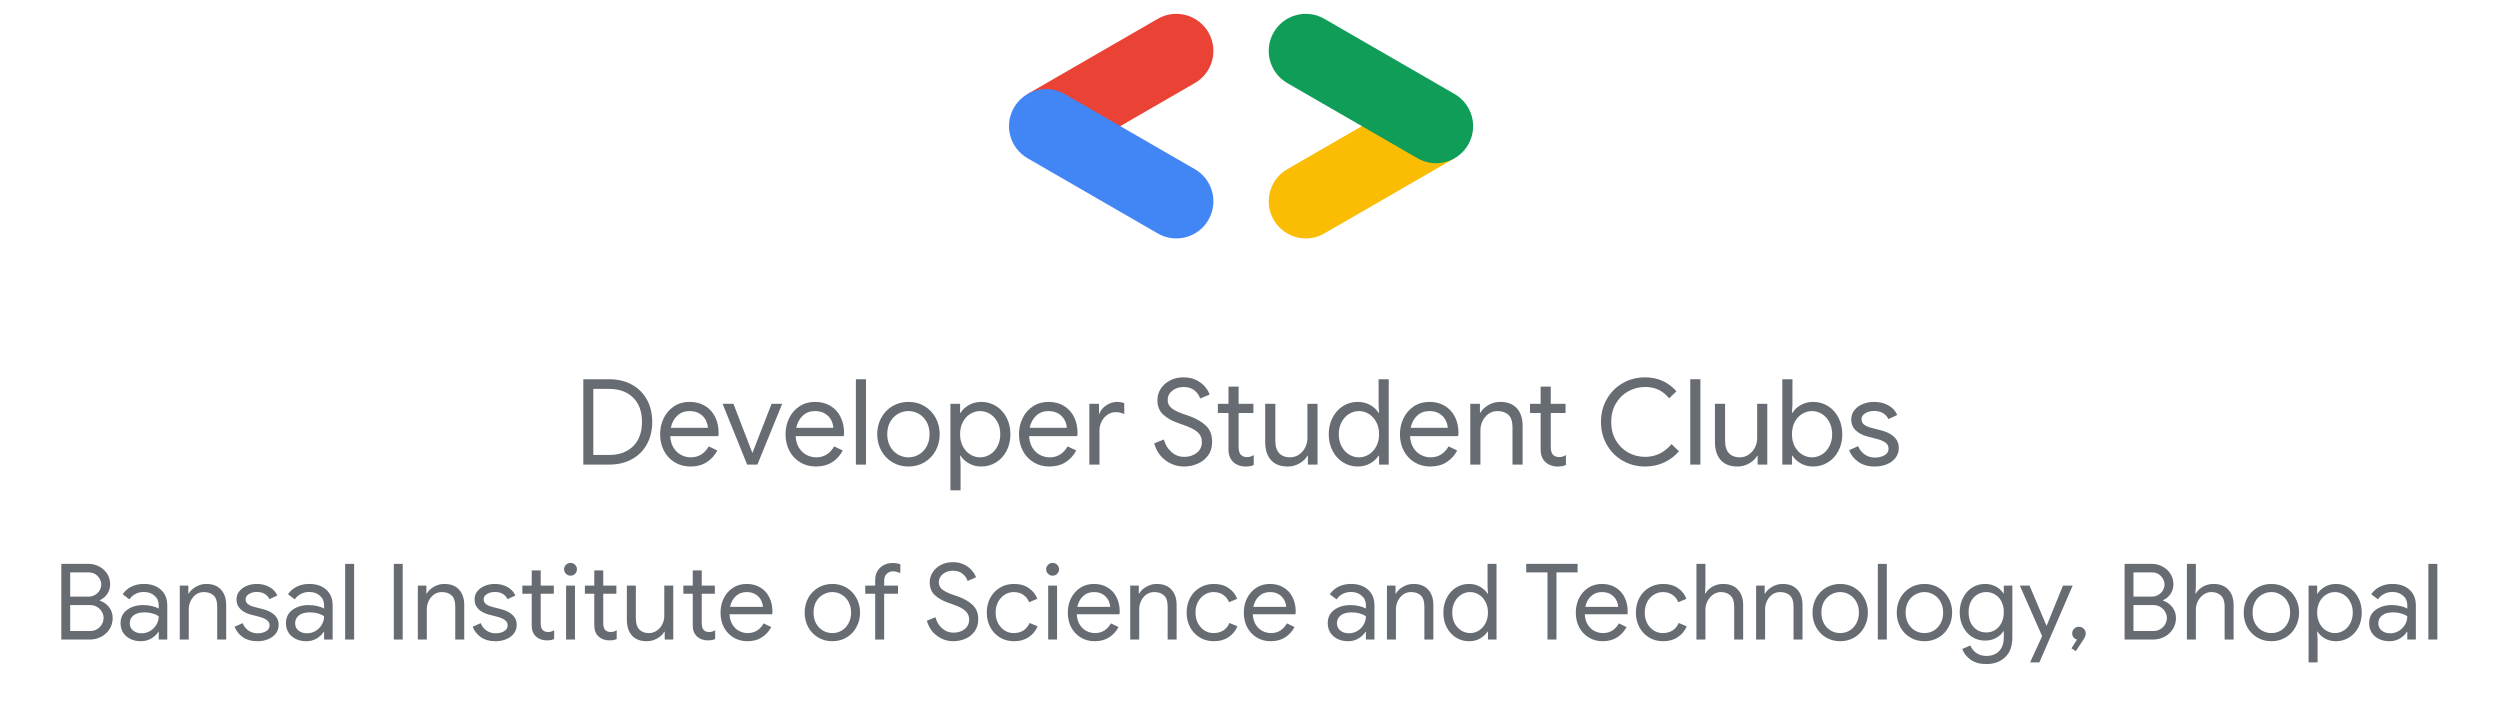 <svg width="473" height="135" viewBox="0 0 473 135" fill="none" xmlns="http://www.w3.org/2000/svg">
<path d="M115.236 86.077C117.146 86.077 118.661 85.528 119.782 84.43C120.902 83.332 121.462 81.799 121.462 79.828C121.462 77.858 120.902 76.324 119.782 75.226C118.661 74.129 117.146 73.579 115.236 73.579H112.258V86.077H115.236ZM110.363 71.752H115.236C116.89 71.752 118.334 72.094 119.568 72.778C120.8 73.463 121.748 74.414 122.41 75.632C123.071 76.85 123.403 78.249 123.403 79.828C123.403 81.407 123.071 82.806 122.41 84.024C121.748 85.242 120.8 86.194 119.568 86.878C118.334 87.562 116.89 87.904 115.236 87.904H110.363V71.752Z" fill="#676C72"/>
<path d="M133.937 80.934C133.907 80.452 133.772 79.971 133.531 79.49C133.29 79.009 132.911 78.603 132.392 78.272C131.873 77.941 131.222 77.775 130.441 77.775C129.538 77.775 128.775 78.065 128.151 78.644C127.527 79.223 127.117 79.986 126.921 80.934H133.937ZM127.666 87.476C126.793 86.949 126.113 86.224 125.624 85.299C125.135 84.374 124.891 83.332 124.891 82.174C124.891 81.061 125.12 80.039 125.579 79.106C126.038 78.174 126.688 77.43 127.53 76.873C128.373 76.317 129.35 76.038 130.463 76.038C131.591 76.038 132.569 76.29 133.396 76.794C134.223 77.298 134.858 77.993 135.302 78.881C135.745 79.768 135.967 80.783 135.967 81.926C135.967 82.152 135.945 82.347 135.9 82.513H126.809C126.854 83.385 127.064 84.122 127.44 84.724C127.816 85.325 128.294 85.776 128.873 86.077C129.452 86.378 130.057 86.528 130.689 86.528C132.162 86.528 133.298 85.837 134.095 84.453L135.719 85.242C135.223 86.175 134.55 86.912 133.7 87.453C132.85 87.995 131.824 88.265 130.621 88.265C129.523 88.265 128.538 88.002 127.666 87.476Z" fill="#676C72"/>
<path d="M136.712 76.399H138.765L142.329 85.648H142.374L145.983 76.399H147.991L143.299 87.904H141.359L136.712 76.399Z" fill="#676C72"/>
<path d="M157.669 80.934C157.638 80.452 157.503 79.971 157.263 79.49C157.022 79.009 156.642 78.603 156.124 78.272C155.605 77.941 154.954 77.775 154.172 77.775C153.27 77.775 152.506 78.065 151.882 78.644C151.258 79.223 150.848 79.986 150.653 80.934H157.669ZM151.397 87.476C150.525 86.949 149.844 86.224 149.356 85.299C148.867 84.374 148.623 83.332 148.623 82.174C148.623 81.061 148.852 80.039 149.311 79.106C149.769 78.174 150.42 77.43 151.262 76.873C152.104 76.317 153.082 76.038 154.195 76.038C155.323 76.038 156.3 76.29 157.127 76.794C157.954 77.298 158.59 77.993 159.034 78.881C159.477 79.768 159.699 80.783 159.699 81.926C159.699 82.152 159.677 82.347 159.631 82.513H150.54C150.585 83.385 150.796 84.122 151.172 84.724C151.548 85.325 152.025 85.776 152.604 86.077C153.183 86.378 153.789 86.528 154.42 86.528C155.894 86.528 157.029 85.837 157.827 84.453L159.451 85.242C158.955 86.175 158.281 86.912 157.432 87.453C156.582 87.995 155.556 88.265 154.353 88.265C153.255 88.265 152.269 88.002 151.397 87.476Z" fill="#676C72"/>
<path d="M161.932 71.752H163.85V87.904H161.932V71.752Z" fill="#676C72"/>
<path d="M173.855 85.998C174.464 85.645 174.952 85.137 175.321 84.475C175.689 83.814 175.874 83.039 175.874 82.152C175.874 81.264 175.689 80.49 175.321 79.828C174.952 79.166 174.464 78.659 173.855 78.305C173.246 77.952 172.587 77.775 171.881 77.775C171.174 77.775 170.512 77.952 169.896 78.305C169.279 78.659 168.786 79.166 168.418 79.828C168.049 80.49 167.865 81.264 167.865 82.152C167.865 83.039 168.049 83.814 168.418 84.475C168.786 85.137 169.279 85.645 169.896 85.998C170.512 86.352 171.174 86.528 171.881 86.528C172.587 86.528 173.246 86.352 173.855 85.998ZM168.835 87.453C167.933 86.912 167.23 86.175 166.726 85.242C166.222 84.31 165.97 83.28 165.97 82.152C165.97 81.024 166.222 79.994 166.726 79.061C167.23 78.129 167.933 77.392 168.835 76.85C169.738 76.309 170.753 76.038 171.881 76.038C173.009 76.038 174.024 76.309 174.926 76.85C175.829 77.392 176.531 78.129 177.036 79.061C177.539 79.994 177.791 81.024 177.791 82.152C177.791 83.28 177.539 84.31 177.036 85.242C176.531 86.175 175.829 86.912 174.926 87.453C174.024 87.994 173.009 88.265 171.881 88.265C170.753 88.265 169.738 87.994 168.835 87.453Z" fill="#676C72"/>
<path d="M187.311 85.987C187.898 85.626 188.368 85.111 188.721 84.441C189.074 83.772 189.251 83.009 189.251 82.152C189.251 81.294 189.074 80.531 188.721 79.862C188.368 79.193 187.898 78.678 187.311 78.317C186.725 77.956 186.1 77.775 185.439 77.775C184.777 77.775 184.153 77.956 183.566 78.317C182.98 78.678 182.514 79.189 182.168 79.851C181.822 80.513 181.649 81.28 181.649 82.152C181.649 83.024 181.822 83.791 182.168 84.453C182.514 85.115 182.98 85.626 183.566 85.987C184.153 86.348 184.777 86.528 185.439 86.528C186.1 86.528 186.725 86.348 187.311 85.987ZM179.822 76.399H181.649V78.114H181.739C182.085 77.527 182.608 77.035 183.307 76.636C184.006 76.238 184.792 76.038 185.664 76.038C186.687 76.038 187.619 76.302 188.462 76.828C189.304 77.355 189.965 78.084 190.447 79.016C190.928 79.949 191.169 80.994 191.169 82.152C191.169 83.325 190.928 84.374 190.447 85.299C189.965 86.224 189.304 86.949 188.462 87.476C187.619 88.002 186.687 88.265 185.664 88.265C184.792 88.265 184.006 88.066 183.307 87.667C182.608 87.269 182.085 86.784 181.739 86.212H181.649L181.739 87.791V92.777H179.822V76.399Z" fill="#676C72"/>
<path d="M201.839 80.934C201.808 80.452 201.673 79.971 201.433 79.49C201.192 79.009 200.812 78.603 200.294 78.272C199.775 77.941 199.124 77.775 198.342 77.775C197.44 77.775 196.676 78.065 196.053 78.644C195.428 79.223 195.018 79.986 194.823 80.934H201.839ZM195.567 87.476C194.695 86.949 194.014 86.224 193.526 85.299C193.037 84.374 192.793 83.332 192.793 82.174C192.793 81.061 193.022 80.039 193.481 79.106C193.939 78.174 194.59 77.43 195.432 76.873C196.274 76.317 197.252 76.038 198.365 76.038C199.493 76.038 200.47 76.29 201.297 76.794C202.124 77.298 202.76 77.993 203.204 78.881C203.647 79.768 203.869 80.783 203.869 81.926C203.869 82.152 203.847 82.347 203.801 82.513H194.71C194.755 83.385 194.966 84.122 195.342 84.724C195.718 85.325 196.195 85.776 196.774 86.077C197.353 86.378 197.959 86.528 198.59 86.528C200.064 86.528 201.199 85.837 201.997 84.453L203.621 85.242C203.125 86.175 202.451 86.912 201.602 87.453C200.752 87.995 199.726 88.265 198.523 88.265C197.425 88.265 196.439 88.002 195.567 87.476Z" fill="#676C72"/>
<path d="M206.102 76.399H207.929V78.249H208.02C208.245 77.617 208.681 77.091 209.328 76.67C209.975 76.249 210.651 76.038 211.358 76.038C211.885 76.038 212.336 76.121 212.712 76.287V78.339C212.23 78.099 211.689 77.978 211.088 77.978C210.531 77.978 210.02 78.137 209.554 78.453C209.087 78.77 208.715 79.195 208.437 79.731C208.159 80.266 208.02 80.842 208.02 81.46V87.904H206.102V76.399Z" fill="#676C72"/>
<path d="M220.54 87.115C219.487 86.348 218.765 85.273 218.374 83.889L220.201 83.144C220.457 84.107 220.931 84.897 221.623 85.513C222.314 86.13 223.126 86.438 224.059 86.438C224.991 86.438 225.781 86.186 226.428 85.682C227.074 85.178 227.398 84.49 227.398 83.618C227.398 82.866 227.123 82.246 226.574 81.757C226.025 81.268 225.127 80.813 223.878 80.392L222.863 80.031C221.72 79.625 220.788 79.091 220.066 78.43C219.344 77.768 218.983 76.85 218.983 75.677C218.983 74.91 219.194 74.2 219.615 73.546C220.036 72.891 220.622 72.369 221.374 71.978C222.126 71.587 222.968 71.391 223.901 71.391C224.833 71.391 225.645 71.564 226.337 71.91C227.029 72.256 227.582 72.677 227.995 73.173C228.409 73.669 228.698 74.159 228.864 74.64L227.059 75.407C226.909 74.85 226.566 74.346 226.033 73.895C225.499 73.444 224.796 73.218 223.924 73.218C223.096 73.218 222.39 73.452 221.803 73.918C221.216 74.384 220.923 74.971 220.923 75.677C220.923 76.309 221.171 76.824 221.668 77.223C222.164 77.621 222.916 77.993 223.924 78.339L224.984 78.7C226.352 79.197 227.42 79.817 228.187 80.561C228.954 81.306 229.338 82.317 229.338 83.596C229.338 84.633 229.07 85.506 228.537 86.212C228.003 86.919 227.33 87.438 226.518 87.769C225.706 88.1 224.871 88.265 224.014 88.265C222.75 88.265 221.592 87.882 220.54 87.115Z" fill="#676C72"/>
<path d="M234.334 88.036C233.936 87.883 233.601 87.676 233.331 87.415C233.029 87.125 232.804 86.787 232.654 86.405C232.503 86.022 232.428 85.555 232.428 85.004V78.136H230.42V76.399H232.428V73.151H234.346V76.399H237.143V78.136H234.346V84.546C234.346 85.192 234.466 85.668 234.707 85.976C234.992 86.314 235.406 86.483 235.947 86.483C236.383 86.483 236.805 86.356 237.211 86.1V87.972C236.985 88.077 236.755 88.152 236.523 88.198C236.289 88.243 235.992 88.265 235.631 88.265C235.165 88.265 234.733 88.188 234.334 88.036Z" fill="#676C72"/>
<path d="M240.47 87.047C239.741 86.235 239.376 85.1 239.376 83.641V76.399H241.294V83.347C241.294 84.445 241.542 85.25 242.038 85.761C242.534 86.272 243.203 86.528 244.046 86.528C244.692 86.528 245.268 86.355 245.772 86.009C246.275 85.663 246.666 85.212 246.945 84.656C247.223 84.1 247.362 83.513 247.362 82.896V76.399H249.279V87.904H247.452V86.235H247.362C247.046 86.806 246.542 87.288 245.851 87.679C245.159 88.07 244.422 88.265 243.64 88.265C242.256 88.265 241.2 87.859 240.47 87.047Z" fill="#676C72"/>
<path d="M258.991 85.987C259.57 85.626 260.036 85.115 260.39 84.453C260.743 83.791 260.92 83.024 260.92 82.152C260.92 81.28 260.743 80.513 260.39 79.851C260.036 79.189 259.57 78.678 258.991 78.317C258.412 77.956 257.784 77.775 257.107 77.775C256.445 77.775 255.822 77.956 255.235 78.317C254.648 78.678 254.178 79.193 253.825 79.862C253.472 80.531 253.295 81.294 253.295 82.152C253.295 83.009 253.472 83.772 253.825 84.441C254.178 85.111 254.648 85.626 255.235 85.987C255.822 86.348 256.445 86.528 257.107 86.528C257.784 86.528 258.412 86.348 258.991 85.987ZM254.096 87.476C253.261 86.949 252.603 86.224 252.122 85.299C251.64 84.374 251.4 83.325 251.4 82.152C251.4 80.994 251.64 79.949 252.122 79.016C252.603 78.084 253.261 77.355 254.096 76.828C254.93 76.302 255.859 76.038 256.882 76.038C257.769 76.038 258.559 76.238 259.25 76.636C259.942 77.035 260.469 77.527 260.83 78.114H260.92L260.83 76.512V71.752H262.747V87.904H260.92V86.212H260.83C260.469 86.784 259.942 87.269 259.25 87.667C258.559 88.066 257.769 88.265 256.882 88.265C255.859 88.265 254.93 88.002 254.096 87.476Z" fill="#676C72"/>
<path d="M273.914 80.934C273.884 80.452 273.748 79.971 273.508 79.49C273.267 79.009 272.887 78.603 272.369 78.272C271.85 77.941 271.199 77.775 270.417 77.775C269.515 77.775 268.751 78.065 268.127 78.644C267.503 79.223 267.093 79.986 266.898 80.934H273.914ZM267.642 87.476C266.77 86.949 266.089 86.224 265.601 85.299C265.112 84.374 264.868 83.332 264.868 82.174C264.868 81.061 265.097 80.039 265.556 79.106C266.014 78.174 266.665 77.43 267.507 76.873C268.349 76.317 269.327 76.038 270.44 76.038C271.568 76.038 272.545 76.29 273.372 76.794C274.199 77.298 274.835 77.993 275.279 78.881C275.722 79.768 275.944 80.783 275.944 81.926C275.944 82.152 275.922 82.347 275.876 82.513H266.785C266.83 83.385 267.041 84.122 267.417 84.724C267.793 85.325 268.27 85.776 268.849 86.077C269.428 86.378 270.034 86.528 270.665 86.528C272.139 86.528 273.274 85.837 274.072 84.453L275.696 85.242C275.2 86.175 274.526 86.912 273.677 87.453C272.827 87.995 271.801 88.265 270.598 88.265C269.5 88.265 268.514 88.002 267.642 87.476Z" fill="#676C72"/>
<path d="M278.177 76.399H280.004V78.091H280.095C280.411 77.52 280.914 77.035 281.606 76.636C282.298 76.238 283.035 76.038 283.817 76.038C285.2 76.038 286.257 76.441 286.986 77.245C287.716 78.05 288.081 79.144 288.081 80.528V87.904H286.163V80.821C286.163 79.753 285.907 78.979 285.396 78.497C284.885 78.016 284.185 77.775 283.298 77.775C282.681 77.775 282.129 77.948 281.64 78.294C281.151 78.64 280.771 79.095 280.501 79.659C280.23 80.223 280.095 80.813 280.095 81.43V87.904H278.177V76.399Z" fill="#676C72"/>
<path d="M293.393 88.036C292.994 87.883 292.66 87.676 292.389 87.415C292.088 87.125 291.863 86.787 291.712 86.405C291.562 86.022 291.487 85.555 291.487 85.004V78.136H289.479V76.399H291.487V73.151H293.404V76.399H296.202V78.136H293.404V84.546C293.404 85.192 293.525 85.668 293.765 85.976C294.051 86.314 294.465 86.483 295.006 86.483C295.442 86.483 295.863 86.356 296.269 86.1V87.972C296.044 88.077 295.814 88.152 295.581 88.198C295.348 88.243 295.051 88.265 294.69 88.265C294.224 88.265 293.791 88.188 293.393 88.036Z" fill="#676C72"/>
<path d="M307.007 87.16C305.729 86.423 304.725 85.411 303.996 84.126C303.266 82.84 302.902 81.407 302.902 79.828C302.902 78.249 303.266 76.817 303.996 75.531C304.725 74.245 305.729 73.234 307.007 72.496C308.285 71.76 309.707 71.391 311.271 71.391C312.474 71.391 313.575 71.621 314.576 72.079C315.576 72.538 316.444 73.188 317.181 74.031L315.805 75.362C315.188 74.625 314.516 74.083 313.786 73.737C313.057 73.391 312.218 73.218 311.271 73.218C310.098 73.218 309.022 73.493 308.045 74.042C307.067 74.591 306.289 75.365 305.71 76.365C305.131 77.366 304.842 78.52 304.842 79.828C304.842 81.136 305.131 82.291 305.71 83.291C306.289 84.291 307.067 85.066 308.045 85.615C309.022 86.164 310.098 86.438 311.271 86.438C313.226 86.438 314.888 85.633 316.256 84.024L317.655 85.378C316.903 86.265 315.978 86.968 314.88 87.487C313.782 88.006 312.579 88.265 311.271 88.265C309.707 88.265 308.285 87.897 307.007 87.16Z" fill="#676C72"/>
<path d="M319.798 71.752H321.716V87.904H319.798V71.752Z" fill="#676C72"/>
<path d="M325.562 87.047C324.832 86.235 324.468 85.1 324.468 83.641V76.399H326.385V83.347C326.385 84.445 326.634 85.25 327.13 85.761C327.626 86.272 328.295 86.528 329.138 86.528C329.784 86.528 330.359 86.355 330.863 86.009C331.367 85.663 331.758 85.212 332.036 84.656C332.315 84.1 332.454 83.513 332.454 82.896V76.399H334.371V87.904H332.544V86.235H332.454C332.138 86.806 331.634 87.288 330.942 87.679C330.25 88.07 329.513 88.265 328.732 88.265C327.348 88.265 326.291 87.859 325.562 87.047Z" fill="#676C72"/>
<path d="M344.703 85.987C345.289 85.626 345.759 85.111 346.113 84.441C346.466 83.772 346.643 83.009 346.643 82.152C346.643 81.294 346.466 80.531 346.113 79.862C345.759 79.193 345.289 78.678 344.703 78.317C344.116 77.956 343.492 77.775 342.831 77.775C342.169 77.775 341.545 77.956 340.958 78.317C340.372 78.678 339.905 79.189 339.559 79.851C339.213 80.513 339.041 81.28 339.041 82.152C339.041 83.024 339.213 83.791 339.559 84.453C339.905 85.115 340.372 85.626 340.958 85.987C341.545 86.348 342.169 86.528 342.831 86.528C343.492 86.528 344.116 86.348 344.703 85.987ZM340.699 87.667C339.999 87.269 339.477 86.784 339.131 86.212H339.041V87.904H337.213V71.752H339.131V76.512L339.041 78.114H339.131C339.477 77.527 339.999 77.035 340.699 76.636C341.398 76.238 342.184 76.038 343.056 76.038C344.079 76.038 345.011 76.302 345.853 76.828C346.696 77.355 347.357 78.084 347.839 79.016C348.32 79.949 348.561 80.994 348.561 82.152C348.561 83.325 348.32 84.374 347.839 85.299C347.357 86.224 346.696 86.949 345.853 87.476C345.011 88.002 344.079 88.265 343.056 88.265C342.184 88.265 341.398 88.066 340.699 87.667Z" fill="#676C72"/>
<path d="M351.606 87.397C350.779 86.818 350.192 86.077 349.846 85.175L351.561 84.408C351.846 85.1 352.271 85.633 352.835 86.009C353.399 86.385 354.02 86.573 354.697 86.573C355.418 86.573 356.035 86.427 356.546 86.133C357.057 85.84 357.313 85.423 357.313 84.881C357.313 84.4 357.11 84.013 356.704 83.72C356.298 83.426 355.659 83.175 354.787 82.964L353.388 82.603C352.471 82.377 351.719 81.994 351.132 81.452C350.546 80.911 350.252 80.212 350.252 79.355C350.252 78.693 350.452 78.11 350.85 77.606C351.249 77.103 351.779 76.715 352.441 76.444C353.102 76.174 353.817 76.038 354.584 76.038C355.591 76.038 356.49 76.257 357.28 76.692C358.069 77.129 358.629 77.738 358.96 78.52L357.291 79.287C356.779 78.264 355.87 77.753 354.561 77.753C353.93 77.753 353.377 77.899 352.903 78.193C352.429 78.486 352.192 78.858 352.192 79.309C352.192 79.731 352.358 80.073 352.689 80.336C353.019 80.599 353.516 80.813 354.178 80.979L355.847 81.407C356.975 81.693 357.824 82.118 358.396 82.682C358.968 83.246 359.253 83.934 359.253 84.746C359.253 85.453 359.05 86.073 358.644 86.607C358.238 87.141 357.689 87.551 356.998 87.837C356.306 88.122 355.539 88.265 354.697 88.265C353.463 88.265 352.433 87.975 351.606 87.397Z" fill="#676C72"/>
<path d="M211.807 23.946L226.068 15.713C229.424 13.775 230.573 9.484 228.636 6.128C226.698 2.772 222.407 1.622 219.051 3.56L194.409 17.787L211.807 23.946Z" fill="#EA4335"/>
<path d="M222.553 45.108C224.978 45.108 227.336 43.849 228.636 41.598C230.574 38.242 229.424 33.95 226.068 32.013L201.426 17.787C198.07 15.848 193.779 16.999 191.841 20.355C189.904 23.711 191.054 28.002 194.41 29.94L219.051 44.166C220.156 44.804 221.362 45.108 222.553 45.108Z" fill="#4285F4"/>
<path d="M247.064 45.108C248.255 45.108 249.461 44.804 250.566 44.166L275.207 29.94L258.031 23.652L243.549 32.013C240.193 33.95 239.043 38.242 240.981 41.598C242.281 43.849 244.639 45.108 247.064 45.108Z" fill="#FBBC04"/>
<path d="M271.692 30.881C274.117 30.881 276.476 29.623 277.776 27.372C279.713 24.016 278.563 19.724 275.207 17.787L250.566 3.56C247.21 1.622 242.919 2.772 240.981 6.128C239.043 9.484 240.193 13.775 243.549 15.713L268.191 29.94C269.296 30.577 270.502 30.881 271.692 30.881Z" fill="#0F9D58"/>
<path d="M11.6 106.68H16.74C17.46 106.68 18.133 106.847 18.76 107.18C19.4 107.513 19.907 107.973 20.28 108.56C20.653 109.147 20.84 109.807 20.84 110.54C20.84 111.233 20.66 111.84 20.3 112.36C19.953 112.88 19.48 113.28 18.88 113.56V113.64C19.6 113.88 20.187 114.293 20.64 114.88C21.093 115.467 21.32 116.153 21.32 116.94C21.32 117.713 21.12 118.413 20.72 119.04C20.333 119.653 19.807 120.133 19.14 120.48C18.487 120.827 17.78 121 17.02 121H11.6V106.68ZM16.74 112.88C17.22 112.88 17.64 112.767 18 112.54C18.373 112.313 18.66 112.027 18.86 111.68C19.06 111.32 19.16 110.953 19.16 110.58C19.16 110.22 19.06 109.867 18.86 109.52C18.673 109.16 18.4 108.867 18.04 108.64C17.693 108.413 17.287 108.3 16.82 108.3H13.28V112.88H16.74ZM17.12 119.38C17.6 119.38 18.027 119.26 18.4 119.02C18.787 118.78 19.08 118.473 19.28 118.1C19.493 117.713 19.6 117.32 19.6 116.92C19.6 116.52 19.493 116.133 19.28 115.76C19.067 115.373 18.767 115.067 18.38 114.84C17.993 114.6 17.547 114.48 17.04 114.48H13.28V119.38H17.12ZM26.649 121.32C25.902 121.32 25.236 121.173 24.649 120.88C24.062 120.587 23.609 120.187 23.289 119.68C22.969 119.16 22.809 118.573 22.809 117.92C22.809 116.84 23.216 116 24.029 115.4C24.842 114.787 25.869 114.48 27.109 114.48C27.722 114.48 28.289 114.547 28.809 114.68C29.342 114.813 29.749 114.967 30.029 115.14V114.52C30.029 113.76 29.762 113.153 29.229 112.7C28.696 112.233 28.022 112 27.209 112C26.636 112 26.109 112.127 25.629 112.38C25.149 112.62 24.769 112.96 24.489 113.4L23.209 112.44C23.609 111.827 24.156 111.347 24.849 111C25.556 110.653 26.336 110.48 27.189 110.48C28.576 110.48 29.662 110.847 30.449 111.58C31.249 112.3 31.649 113.287 31.649 114.54V121H30.029V119.54H29.949C29.656 120.033 29.216 120.453 28.629 120.8C28.042 121.147 27.382 121.32 26.649 121.32ZM26.809 119.82C27.382 119.82 27.916 119.673 28.409 119.38C28.902 119.087 29.296 118.693 29.589 118.2C29.882 117.707 30.029 117.167 30.029 116.58C29.709 116.367 29.316 116.193 28.849 116.06C28.382 115.927 27.889 115.86 27.369 115.86C26.436 115.86 25.729 116.053 25.249 116.44C24.782 116.827 24.549 117.327 24.549 117.94C24.549 118.5 24.762 118.953 25.189 119.3C25.616 119.647 26.156 119.82 26.809 119.82ZM34.014 110.8H35.634V112.3H35.714C35.994 111.793 36.441 111.367 37.054 111.02C37.667 110.66 38.321 110.48 39.014 110.48C40.241 110.48 41.174 110.84 41.814 111.56C42.467 112.267 42.794 113.233 42.794 114.46V121H41.094V114.72C41.094 113.773 40.867 113.087 40.414 112.66C39.961 112.233 39.341 112.02 38.554 112.02C38.007 112.02 37.514 112.173 37.074 112.48C36.647 112.787 36.314 113.193 36.074 113.7C35.834 114.193 35.714 114.713 35.714 115.26V121H34.014V110.8ZM48.687 121.32C47.594 121.32 46.681 121.067 45.947 120.56C45.214 120.04 44.694 119.38 44.387 118.58L45.907 117.9C46.16 118.513 46.534 118.987 47.027 119.32C47.534 119.653 48.087 119.82 48.687 119.82C49.327 119.82 49.874 119.693 50.327 119.44C50.781 119.173 51.007 118.8 51.007 118.32C51.007 117.893 50.827 117.553 50.467 117.3C50.107 117.033 49.541 116.807 48.767 116.62L47.527 116.3C46.714 116.1 46.047 115.76 45.527 115.28C45.007 114.8 44.747 114.18 44.747 113.42C44.747 112.833 44.92 112.32 45.267 111.88C45.627 111.427 46.1 111.08 46.687 110.84C47.274 110.6 47.907 110.48 48.587 110.48C49.48 110.48 50.274 110.673 50.967 111.06C51.674 111.447 52.174 111.987 52.467 112.68L50.987 113.36C50.534 112.453 49.727 112 48.567 112C48.007 112 47.514 112.133 47.087 112.4C46.674 112.653 46.467 112.98 46.467 113.38C46.467 113.753 46.614 114.06 46.907 114.3C47.2 114.527 47.641 114.713 48.227 114.86L49.707 115.24C50.707 115.493 51.461 115.873 51.967 116.38C52.474 116.873 52.727 117.48 52.727 118.2C52.727 118.827 52.547 119.38 52.187 119.86C51.827 120.327 51.34 120.687 50.727 120.94C50.114 121.193 49.434 121.32 48.687 121.32ZM57.938 121.32C57.191 121.32 56.525 121.173 55.938 120.88C55.351 120.587 54.898 120.187 54.578 119.68C54.258 119.16 54.098 118.573 54.098 117.92C54.098 116.84 54.505 116 55.318 115.4C56.131 114.787 57.158 114.48 58.398 114.48C59.011 114.48 59.578 114.547 60.098 114.68C60.631 114.813 61.038 114.967 61.318 115.14V114.52C61.318 113.76 61.051 113.153 60.518 112.7C59.985 112.233 59.311 112 58.498 112C57.925 112 57.398 112.127 56.918 112.38C56.438 112.62 56.058 112.96 55.778 113.4L54.498 112.44C54.898 111.827 55.445 111.347 56.138 111C56.845 110.653 57.625 110.48 58.478 110.48C59.865 110.48 60.951 110.847 61.738 111.58C62.538 112.3 62.938 113.287 62.938 114.54V121H61.318V119.54H61.238C60.945 120.033 60.505 120.453 59.918 120.8C59.331 121.147 58.671 121.32 57.938 121.32ZM58.098 119.82C58.671 119.82 59.205 119.673 59.698 119.38C60.191 119.087 60.585 118.693 60.878 118.2C61.171 117.707 61.318 117.167 61.318 116.58C60.998 116.367 60.605 116.193 60.138 116.06C59.671 115.927 59.178 115.86 58.658 115.86C57.725 115.86 57.018 116.053 56.538 116.44C56.071 116.827 55.838 117.327 55.838 117.94C55.838 118.5 56.051 118.953 56.478 119.3C56.905 119.647 57.445 119.82 58.098 119.82ZM65.303 106.68H67.003V121H65.303V106.68ZM74.51 106.68H76.19V121H74.51V106.68ZM79.053 110.8H80.673V112.3H80.753C81.033 111.793 81.48 111.367 82.093 111.02C82.706 110.66 83.36 110.48 84.053 110.48C85.28 110.48 86.213 110.84 86.853 111.56C87.506 112.267 87.833 113.233 87.833 114.46V121H86.133V114.72C86.133 113.773 85.906 113.087 85.453 112.66C85 112.233 84.38 112.02 83.593 112.02C83.046 112.02 82.553 112.173 82.113 112.48C81.686 112.787 81.353 113.193 81.113 113.7C80.873 114.193 80.753 114.713 80.753 115.26V121H79.053V110.8ZM93.726 121.32C92.633 121.32 91.72 121.067 90.986 120.56C90.253 120.04 89.733 119.38 89.426 118.58L90.946 117.9C91.2 118.513 91.573 118.987 92.066 119.32C92.573 119.653 93.126 119.82 93.726 119.82C94.366 119.82 94.913 119.693 95.366 119.44C95.82 119.173 96.046 118.8 96.046 118.32C96.046 117.893 95.866 117.553 95.506 117.3C95.146 117.033 94.58 116.807 93.806 116.62L92.566 116.3C91.753 116.1 91.086 115.76 90.566 115.28C90.046 114.8 89.786 114.18 89.786 113.42C89.786 112.833 89.96 112.32 90.306 111.88C90.666 111.427 91.14 111.08 91.726 110.84C92.313 110.6 92.946 110.48 93.626 110.48C94.52 110.48 95.313 110.673 96.006 111.06C96.713 111.447 97.213 111.987 97.506 112.68L96.026 113.36C95.573 112.453 94.766 112 93.606 112C93.046 112 92.553 112.133 92.126 112.4C91.713 112.653 91.506 112.98 91.506 113.38C91.506 113.753 91.653 114.06 91.946 114.3C92.24 114.527 92.68 114.713 93.266 114.86L94.746 115.24C95.746 115.493 96.5 115.873 97.006 116.38C97.513 116.873 97.766 117.48 97.766 118.2C97.766 118.827 97.586 119.38 97.226 119.86C96.866 120.327 96.38 120.687 95.766 120.94C95.153 121.193 94.473 121.32 93.726 121.32ZM103.442 121.16C103.028 121.16 102.642 121.093 102.282 120.96C101.935 120.827 101.642 120.647 101.402 120.42C101.135 120.167 100.935 119.873 100.802 119.54C100.668 119.207 100.602 118.8 100.602 118.32V112.34H98.822V110.8H100.602V107.92H102.302V110.8H104.782V112.34H102.302V117.9C102.302 118.46 102.408 118.873 102.622 119.14C102.875 119.433 103.242 119.58 103.722 119.58C104.108 119.58 104.482 119.467 104.842 119.24V120.9C104.642 120.993 104.435 121.06 104.222 121.1C104.022 121.14 103.762 121.16 103.442 121.16ZM107.944 108.92C107.61 108.92 107.324 108.8 107.084 108.56C106.844 108.32 106.724 108.033 106.724 107.7C106.724 107.367 106.844 107.087 107.084 106.86C107.324 106.62 107.61 106.5 107.944 106.5C108.277 106.5 108.564 106.62 108.804 106.86C109.044 107.087 109.164 107.367 109.164 107.7C109.164 108.033 109.044 108.32 108.804 108.56C108.577 108.8 108.29 108.92 107.944 108.92ZM107.104 110.8H108.784V121H107.104V110.8ZM115.278 121.16C114.864 121.16 114.478 121.093 114.118 120.96C113.771 120.827 113.478 120.647 113.238 120.42C112.971 120.167 112.771 119.873 112.638 119.54C112.504 119.207 112.438 118.8 112.438 118.32V112.34H110.658V110.8H112.438V107.92H114.138V110.8H116.618V112.34H114.138V117.9C114.138 118.46 114.244 118.873 114.458 119.14C114.711 119.433 115.078 119.58 115.558 119.58C115.944 119.58 116.318 119.467 116.678 119.24V120.9C116.478 120.993 116.271 121.06 116.058 121.1C115.858 121.14 115.598 121.16 115.278 121.16ZM122.382 121.32C121.155 121.32 120.215 120.96 119.562 120.24C118.922 119.52 118.602 118.513 118.602 117.22V110.8H120.302V116.96C120.302 117.933 120.522 118.647 120.962 119.1C121.402 119.553 121.995 119.78 122.742 119.78C123.315 119.78 123.822 119.627 124.262 119.32C124.715 119.013 125.062 118.613 125.302 118.12C125.555 117.627 125.682 117.107 125.682 116.56V110.8H127.382V121H125.762V119.52H125.682C125.402 120.027 124.955 120.453 124.342 120.8C123.729 121.147 123.075 121.32 122.382 121.32ZM133.91 121.16C133.497 121.16 133.11 121.093 132.75 120.96C132.404 120.827 132.11 120.647 131.87 120.42C131.604 120.167 131.404 119.873 131.27 119.54C131.137 119.207 131.07 118.8 131.07 118.32V112.34H129.29V110.8H131.07V107.92H132.77V110.8H135.25V112.34H132.77V117.9C132.77 118.46 132.877 118.873 133.09 119.14C133.344 119.433 133.71 119.58 134.19 119.58C134.577 119.58 134.95 119.467 135.31 119.24V120.9C135.11 120.993 134.904 121.06 134.69 121.1C134.49 121.14 134.23 121.16 133.91 121.16ZM141.405 121.32C140.432 121.32 139.559 121.087 138.785 120.62C138.012 120.153 137.405 119.513 136.965 118.7C136.539 117.873 136.325 116.947 136.325 115.92C136.325 114.933 136.525 114.027 136.925 113.2C137.339 112.373 137.919 111.713 138.665 111.22C139.412 110.727 140.279 110.48 141.265 110.48C142.265 110.48 143.132 110.707 143.865 111.16C144.599 111.6 145.159 112.213 145.545 113C145.945 113.787 146.145 114.687 146.145 115.7C146.145 115.9 146.125 116.073 146.085 116.22H138.025C138.065 116.993 138.252 117.647 138.585 118.18C138.919 118.713 139.339 119.113 139.845 119.38C140.365 119.647 140.905 119.78 141.465 119.78C142.772 119.78 143.779 119.167 144.485 117.94L145.925 118.64C145.485 119.467 144.885 120.12 144.125 120.6C143.379 121.08 142.472 121.32 141.405 121.32ZM144.345 114.82C144.319 114.393 144.199 113.967 143.985 113.54C143.772 113.113 143.432 112.753 142.965 112.46C142.512 112.167 141.939 112.02 141.245 112.02C140.445 112.02 139.765 112.28 139.205 112.8C138.659 113.307 138.299 113.98 138.125 114.82H144.345ZM157.483 121.32C156.483 121.32 155.583 121.08 154.783 120.6C153.983 120.12 153.357 119.467 152.903 118.64C152.463 117.813 152.243 116.9 152.243 115.9C152.243 114.9 152.463 113.987 152.903 113.16C153.357 112.333 153.983 111.68 154.783 111.2C155.583 110.72 156.483 110.48 157.483 110.48C158.483 110.48 159.383 110.72 160.183 111.2C160.983 111.68 161.603 112.333 162.043 113.16C162.497 113.987 162.723 114.9 162.723 115.9C162.723 116.9 162.497 117.813 162.043 118.64C161.603 119.467 160.983 120.12 160.183 120.6C159.383 121.08 158.483 121.32 157.483 121.32ZM157.483 119.78C158.11 119.78 158.69 119.627 159.223 119.32C159.77 119 160.203 118.547 160.523 117.96C160.857 117.373 161.023 116.687 161.023 115.9C161.023 115.113 160.857 114.427 160.523 113.84C160.203 113.253 159.77 112.807 159.223 112.5C158.69 112.18 158.11 112.02 157.483 112.02C156.857 112.02 156.27 112.18 155.723 112.5C155.177 112.807 154.737 113.253 154.403 113.84C154.083 114.427 153.923 115.113 153.923 115.9C153.923 116.687 154.083 117.373 154.403 117.96C154.737 118.547 155.177 119 155.723 119.32C156.27 119.627 156.857 119.78 157.483 119.78ZM165.585 112.34H163.705V110.8H165.585V109.7C165.585 109.06 165.731 108.5 166.025 108.02C166.318 107.54 166.711 107.173 167.205 106.92C167.698 106.653 168.245 106.52 168.845 106.52C169.418 106.52 169.918 106.6 170.345 106.76V108.42C170.105 108.327 169.878 108.253 169.665 108.2C169.451 108.133 169.198 108.1 168.905 108.1C168.465 108.1 168.085 108.26 167.765 108.58C167.445 108.887 167.285 109.32 167.285 109.88V110.8H169.905V112.34H167.285V121H165.585V112.34ZM180.366 121.32C179.246 121.32 178.219 120.98 177.286 120.3C176.352 119.62 175.712 118.667 175.366 117.44L176.986 116.78C177.212 117.633 177.632 118.333 178.246 118.88C178.859 119.427 179.579 119.7 180.406 119.7C181.232 119.7 181.932 119.48 182.506 119.04C183.079 118.587 183.366 117.973 183.366 117.2C183.366 116.533 183.119 115.987 182.626 115.56C182.146 115.12 181.352 114.713 180.246 114.34L179.346 114.02C178.332 113.66 177.506 113.187 176.866 112.6C176.226 112.013 175.906 111.2 175.906 110.16C175.906 109.48 176.092 108.853 176.466 108.28C176.839 107.693 177.359 107.227 178.026 106.88C178.692 106.533 179.439 106.36 180.266 106.36C181.092 106.36 181.812 106.513 182.426 106.82C183.039 107.127 183.526 107.5 183.886 107.94C184.259 108.38 184.519 108.813 184.666 109.24L183.066 109.92C182.932 109.427 182.626 108.98 182.146 108.58C181.679 108.18 181.059 107.98 180.286 107.98C179.552 107.98 178.926 108.187 178.406 108.6C177.886 109.013 177.626 109.533 177.626 110.16C177.626 110.72 177.846 111.18 178.286 111.54C178.726 111.887 179.392 112.213 180.286 112.52L181.226 112.84C182.439 113.28 183.386 113.833 184.066 114.5C184.746 115.153 185.086 116.047 185.086 117.18C185.086 118.1 184.846 118.873 184.366 119.5C183.899 120.127 183.306 120.587 182.586 120.88C181.866 121.173 181.126 121.32 180.366 121.32ZM191.857 121.32C190.87 121.32 189.983 121.087 189.197 120.62C188.41 120.14 187.797 119.493 187.357 118.68C186.917 117.853 186.697 116.927 186.697 115.9C186.697 114.873 186.917 113.947 187.357 113.12C187.797 112.293 188.41 111.647 189.197 111.18C189.983 110.713 190.87 110.48 191.857 110.48C192.963 110.48 193.89 110.74 194.637 111.26C195.397 111.767 195.937 112.447 196.257 113.3L194.717 113.94C194.463 113.313 194.083 112.84 193.577 112.52C193.083 112.187 192.483 112.02 191.777 112.02C191.177 112.02 190.617 112.187 190.097 112.52C189.577 112.84 189.157 113.293 188.837 113.88C188.53 114.467 188.377 115.14 188.377 115.9C188.377 116.66 188.53 117.333 188.837 117.92C189.157 118.507 189.577 118.967 190.097 119.3C190.617 119.62 191.177 119.78 191.777 119.78C192.497 119.78 193.117 119.613 193.637 119.28C194.157 118.947 194.543 118.473 194.797 117.86L196.317 118.5C195.97 119.34 195.41 120.02 194.637 120.54C193.877 121.06 192.95 121.32 191.857 121.32ZM199.155 108.92C198.821 108.92 198.535 108.8 198.295 108.56C198.055 108.32 197.935 108.033 197.935 107.7C197.935 107.367 198.055 107.087 198.295 106.86C198.535 106.62 198.821 106.5 199.155 106.5C199.488 106.5 199.775 106.62 200.015 106.86C200.255 107.087 200.375 107.367 200.375 107.7C200.375 108.033 200.255 108.32 200.015 108.56C199.788 108.8 199.501 108.92 199.155 108.92ZM198.315 110.8H199.995V121H198.315V110.8ZM207.109 121.32C206.135 121.32 205.262 121.087 204.489 120.62C203.715 120.153 203.109 119.513 202.669 118.7C202.242 117.873 202.029 116.947 202.029 115.92C202.029 114.933 202.229 114.027 202.629 113.2C203.042 112.373 203.622 111.713 204.369 111.22C205.115 110.727 205.982 110.48 206.969 110.48C207.969 110.48 208.835 110.707 209.569 111.16C210.302 111.6 210.862 112.213 211.249 113C211.649 113.787 211.849 114.687 211.849 115.7C211.849 115.9 211.829 116.073 211.789 116.22H203.729C203.769 116.993 203.955 117.647 204.289 118.18C204.622 118.713 205.042 119.113 205.549 119.38C206.069 119.647 206.609 119.78 207.169 119.78C208.475 119.78 209.482 119.167 210.189 117.94L211.629 118.64C211.189 119.467 210.589 120.12 209.829 120.6C209.082 121.08 208.175 121.32 207.109 121.32ZM210.049 114.82C210.022 114.393 209.902 113.967 209.689 113.54C209.475 113.113 209.135 112.753 208.669 112.46C208.215 112.167 207.642 112.02 206.949 112.02C206.149 112.02 205.469 112.28 204.909 112.8C204.362 113.307 204.002 113.98 203.829 114.82H210.049ZM213.838 110.8H215.458V112.3H215.538C215.818 111.793 216.265 111.367 216.878 111.02C217.491 110.66 218.145 110.48 218.838 110.48C220.065 110.48 220.998 110.84 221.638 111.56C222.291 112.267 222.618 113.233 222.618 114.46V121H220.918V114.72C220.918 113.773 220.691 113.087 220.238 112.66C219.785 112.233 219.165 112.02 218.378 112.02C217.831 112.02 217.338 112.173 216.898 112.48C216.471 112.787 216.138 113.193 215.898 113.7C215.658 114.193 215.538 114.713 215.538 115.26V121H213.838V110.8ZM229.669 121.32C228.682 121.32 227.796 121.087 227.009 120.62C226.222 120.14 225.609 119.493 225.169 118.68C224.729 117.853 224.509 116.927 224.509 115.9C224.509 114.873 224.729 113.947 225.169 113.12C225.609 112.293 226.222 111.647 227.009 111.18C227.796 110.713 228.682 110.48 229.669 110.48C230.776 110.48 231.702 110.74 232.449 111.26C233.209 111.767 233.749 112.447 234.069 113.3L232.529 113.94C232.276 113.313 231.896 112.84 231.389 112.52C230.896 112.187 230.296 112.02 229.589 112.02C228.989 112.02 228.429 112.187 227.909 112.52C227.389 112.84 226.969 113.293 226.649 113.88C226.342 114.467 226.189 115.14 226.189 115.9C226.189 116.66 226.342 117.333 226.649 117.92C226.969 118.507 227.389 118.967 227.909 119.3C228.429 119.62 228.989 119.78 229.589 119.78C230.309 119.78 230.929 119.613 231.449 119.28C231.969 118.947 232.356 118.473 232.609 117.86L234.129 118.5C233.782 119.34 233.222 120.02 232.449 120.54C231.689 121.06 230.762 121.32 229.669 121.32ZM240.409 121.32C239.436 121.32 238.563 121.087 237.789 120.62C237.016 120.153 236.409 119.513 235.969 118.7C235.543 117.873 235.329 116.947 235.329 115.92C235.329 114.933 235.529 114.027 235.929 113.2C236.343 112.373 236.923 111.713 237.669 111.22C238.416 110.727 239.283 110.48 240.269 110.48C241.269 110.48 242.136 110.707 242.869 111.16C243.603 111.6 244.163 112.213 244.549 113C244.949 113.787 245.149 114.687 245.149 115.7C245.149 115.9 245.129 116.073 245.089 116.22H237.029C237.069 116.993 237.256 117.647 237.589 118.18C237.923 118.713 238.343 119.113 238.849 119.38C239.369 119.647 239.909 119.78 240.469 119.78C241.776 119.78 242.783 119.167 243.489 117.94L244.929 118.64C244.489 119.467 243.889 120.12 243.129 120.6C242.383 121.08 241.476 121.32 240.409 121.32ZM243.349 114.82C243.323 114.393 243.203 113.967 242.989 113.54C242.776 113.113 242.436 112.753 241.969 112.46C241.516 112.167 240.943 112.02 240.249 112.02C239.449 112.02 238.769 112.28 238.209 112.8C237.663 113.307 237.303 113.98 237.129 114.82H243.349ZM255.047 121.32C254.301 121.32 253.634 121.173 253.047 120.88C252.461 120.587 252.007 120.187 251.687 119.68C251.367 119.16 251.207 118.573 251.207 117.92C251.207 116.84 251.614 116 252.427 115.4C253.241 114.787 254.267 114.48 255.507 114.48C256.121 114.48 256.687 114.547 257.207 114.68C257.741 114.813 258.147 114.967 258.427 115.14V114.52C258.427 113.76 258.161 113.153 257.627 112.7C257.094 112.233 256.421 112 255.607 112C255.034 112 254.507 112.127 254.027 112.38C253.547 112.62 253.167 112.96 252.887 113.4L251.607 112.44C252.007 111.827 252.554 111.347 253.247 111C253.954 110.653 254.734 110.48 255.587 110.48C256.974 110.48 258.061 110.847 258.847 111.58C259.647 112.3 260.047 113.287 260.047 114.54V121H258.427V119.54H258.347C258.054 120.033 257.614 120.453 257.027 120.8C256.441 121.147 255.781 121.32 255.047 121.32ZM255.207 119.82C255.781 119.82 256.314 119.673 256.807 119.38C257.301 119.087 257.694 118.693 257.987 118.2C258.281 117.707 258.427 117.167 258.427 116.58C258.107 116.367 257.714 116.193 257.247 116.06C256.781 115.927 256.287 115.86 255.767 115.86C254.834 115.86 254.127 116.053 253.647 116.44C253.181 116.827 252.947 117.327 252.947 117.94C252.947 118.5 253.161 118.953 253.587 119.3C254.014 119.647 254.554 119.82 255.207 119.82ZM262.412 110.8H264.032V112.3H264.112C264.392 111.793 264.839 111.367 265.452 111.02C266.066 110.66 266.719 110.48 267.412 110.48C268.639 110.48 269.572 110.84 270.212 111.56C270.866 112.267 271.192 113.233 271.192 114.46V121H269.492V114.72C269.492 113.773 269.266 113.087 268.812 112.66C268.359 112.233 267.739 112.02 266.952 112.02C266.406 112.02 265.912 112.173 265.472 112.48C265.046 112.787 264.712 113.193 264.472 113.7C264.232 114.193 264.112 114.713 264.112 115.26V121H262.412V110.8ZM277.943 121.32C277.037 121.32 276.21 121.087 275.463 120.62C274.73 120.153 274.15 119.513 273.723 118.7C273.297 117.873 273.083 116.94 273.083 115.9C273.083 114.873 273.297 113.947 273.723 113.12C274.15 112.293 274.73 111.647 275.463 111.18C276.21 110.713 277.037 110.48 277.943 110.48C278.73 110.48 279.43 110.66 280.043 111.02C280.657 111.367 281.123 111.8 281.443 112.32H281.523L281.443 110.9V106.68H283.143V121H281.523V119.5H281.443C281.123 120.007 280.657 120.44 280.043 120.8C279.43 121.147 278.73 121.32 277.943 121.32ZM278.143 119.78C278.743 119.78 279.297 119.62 279.803 119.3C280.323 118.98 280.737 118.527 281.043 117.94C281.363 117.353 281.523 116.673 281.523 115.9C281.523 115.127 281.363 114.447 281.043 113.86C280.737 113.273 280.323 112.82 279.803 112.5C279.297 112.18 278.743 112.02 278.143 112.02C277.557 112.02 277.003 112.18 276.483 112.5C275.963 112.82 275.543 113.28 275.223 113.88C274.917 114.467 274.763 115.14 274.763 115.9C274.763 116.66 274.917 117.34 275.223 117.94C275.543 118.527 275.963 118.98 276.483 119.3C277.003 119.62 277.557 119.78 278.143 119.78ZM292.782 108.3H288.762V106.68H298.482V108.3H294.482V121H292.782V108.3ZM303.222 121.32C302.249 121.32 301.375 121.087 300.602 120.62C299.829 120.153 299.222 119.513 298.782 118.7C298.355 117.873 298.142 116.947 298.142 115.92C298.142 114.933 298.342 114.027 298.742 113.2C299.155 112.373 299.735 111.713 300.482 111.22C301.229 110.727 302.095 110.48 303.082 110.48C304.082 110.48 304.949 110.707 305.682 111.16C306.415 111.6 306.975 112.213 307.362 113C307.762 113.787 307.962 114.687 307.962 115.7C307.962 115.9 307.942 116.073 307.902 116.22H299.842C299.882 116.993 300.069 117.647 300.402 118.18C300.735 118.713 301.155 119.113 301.662 119.38C302.182 119.647 302.722 119.78 303.282 119.78C304.589 119.78 305.595 119.167 306.302 117.94L307.742 118.64C307.302 119.467 306.702 120.12 305.942 120.6C305.195 121.08 304.289 121.32 303.222 121.32ZM306.162 114.82C306.135 114.393 306.015 113.967 305.802 113.54C305.589 113.113 305.249 112.753 304.782 112.46C304.329 112.167 303.755 112.02 303.062 112.02C302.262 112.02 301.582 112.28 301.022 112.8C300.475 113.307 300.115 113.98 299.942 114.82H306.162ZM314.669 121.32C313.682 121.32 312.796 121.087 312.009 120.62C311.222 120.14 310.609 119.493 310.169 118.68C309.729 117.853 309.509 116.927 309.509 115.9C309.509 114.873 309.729 113.947 310.169 113.12C310.609 112.293 311.222 111.647 312.009 111.18C312.796 110.713 313.682 110.48 314.669 110.48C315.776 110.48 316.702 110.74 317.449 111.26C318.209 111.767 318.749 112.447 319.069 113.3L317.529 113.94C317.276 113.313 316.896 112.84 316.389 112.52C315.896 112.187 315.296 112.02 314.589 112.02C313.989 112.02 313.429 112.187 312.909 112.52C312.389 112.84 311.969 113.293 311.649 113.88C311.342 114.467 311.189 115.14 311.189 115.9C311.189 116.66 311.342 117.333 311.649 117.92C311.969 118.507 312.389 118.967 312.909 119.3C313.429 119.62 313.989 119.78 314.589 119.78C315.309 119.78 315.929 119.613 316.449 119.28C316.969 118.947 317.356 118.473 317.609 117.86L319.129 118.5C318.782 119.34 318.222 120.02 317.449 120.54C316.689 121.06 315.762 121.32 314.669 121.32ZM320.967 106.68H322.667V110.9L322.587 112.3H322.667C322.947 111.78 323.387 111.347 323.987 111C324.6 110.653 325.267 110.48 325.987 110.48C327.227 110.48 328.174 110.847 328.827 111.58C329.48 112.3 329.807 113.26 329.807 114.46V121H328.107V114.72C328.107 113.8 327.874 113.12 327.407 112.68C326.94 112.24 326.334 112.02 325.587 112.02C325.054 112.02 324.56 112.18 324.107 112.5C323.667 112.82 323.314 113.233 323.047 113.74C322.794 114.247 322.667 114.773 322.667 115.32V121H320.967V106.68ZM332.256 110.8H333.876V112.3H333.956C334.236 111.793 334.683 111.367 335.296 111.02C335.909 110.66 336.563 110.48 337.256 110.48C338.483 110.48 339.416 110.84 340.056 111.56C340.709 112.267 341.036 113.233 341.036 114.46V121H339.336V114.72C339.336 113.773 339.109 113.087 338.656 112.66C338.203 112.233 337.583 112.02 336.796 112.02C336.249 112.02 335.756 112.173 335.316 112.48C334.889 112.787 334.556 113.193 334.316 113.7C334.076 114.193 333.956 114.713 333.956 115.26V121H332.256V110.8ZM348.167 121.32C347.167 121.32 346.267 121.08 345.467 120.6C344.667 120.12 344.04 119.467 343.587 118.64C343.147 117.813 342.927 116.9 342.927 115.9C342.927 114.9 343.147 113.987 343.587 113.16C344.04 112.333 344.667 111.68 345.467 111.2C346.267 110.72 347.167 110.48 348.167 110.48C349.167 110.48 350.067 110.72 350.867 111.2C351.667 111.68 352.287 112.333 352.727 113.16C353.18 113.987 353.407 114.9 353.407 115.9C353.407 116.9 353.18 117.813 352.727 118.64C352.287 119.467 351.667 120.12 350.867 120.6C350.067 121.08 349.167 121.32 348.167 121.32ZM348.167 119.78C348.794 119.78 349.374 119.627 349.907 119.32C350.454 119 350.887 118.547 351.207 117.96C351.54 117.373 351.707 116.687 351.707 115.9C351.707 115.113 351.54 114.427 351.207 113.84C350.887 113.253 350.454 112.807 349.907 112.5C349.374 112.18 348.794 112.02 348.167 112.02C347.54 112.02 346.954 112.18 346.407 112.5C345.86 112.807 345.42 113.253 345.087 113.84C344.767 114.427 344.607 115.113 344.607 115.9C344.607 116.687 344.767 117.373 345.087 117.96C345.42 118.547 345.86 119 346.407 119.32C346.954 119.627 347.54 119.78 348.167 119.78ZM355.283 106.68H356.983V121H355.283V106.68ZM364.105 121.32C363.105 121.32 362.205 121.08 361.405 120.6C360.605 120.12 359.978 119.467 359.525 118.64C359.085 117.813 358.865 116.9 358.865 115.9C358.865 114.9 359.085 113.987 359.525 113.16C359.978 112.333 360.605 111.68 361.405 111.2C362.205 110.72 363.105 110.48 364.105 110.48C365.105 110.48 366.005 110.72 366.805 111.2C367.605 111.68 368.225 112.333 368.665 113.16C369.118 113.987 369.345 114.9 369.345 115.9C369.345 116.9 369.118 117.813 368.665 118.64C368.225 119.467 367.605 120.12 366.805 120.6C366.005 121.08 365.105 121.32 364.105 121.32ZM364.105 119.78C364.731 119.78 365.311 119.627 365.845 119.32C366.391 119 366.825 118.547 367.145 117.96C367.478 117.373 367.645 116.687 367.645 115.9C367.645 115.113 367.478 114.427 367.145 113.84C366.825 113.253 366.391 112.807 365.845 112.5C365.311 112.18 364.731 112.02 364.105 112.02C363.478 112.02 362.891 112.18 362.345 112.5C361.798 112.807 361.358 113.253 361.025 113.84C360.705 114.427 360.545 115.113 360.545 115.9C360.545 116.687 360.705 117.373 361.025 117.96C361.358 118.547 361.798 119 362.345 119.32C362.891 119.627 363.478 119.78 364.105 119.78ZM375.799 125.64C374.599 125.64 373.605 125.36 372.819 124.8C372.045 124.24 371.525 123.567 371.259 122.78L372.799 122.12C373.025 122.707 373.399 123.18 373.919 123.54C374.452 123.913 375.079 124.1 375.799 124.1C376.852 124.1 377.665 123.793 378.239 123.18C378.825 122.567 379.119 121.7 379.119 120.58V119.44H379.039C378.705 119.96 378.232 120.387 377.619 120.72C377.019 121.04 376.332 121.2 375.559 121.2C374.679 121.2 373.872 120.973 373.139 120.52C372.419 120.067 371.845 119.433 371.419 118.62C370.992 117.807 370.779 116.88 370.779 115.84C370.779 114.813 370.992 113.893 371.419 113.08C371.845 112.253 372.419 111.613 373.139 111.16C373.872 110.707 374.679 110.48 375.559 110.48C376.332 110.48 377.019 110.647 377.619 110.98C378.232 111.3 378.705 111.727 379.039 112.26H379.119V110.8H380.739V120.6C380.739 122.24 380.285 123.487 379.379 124.34C378.472 125.207 377.279 125.64 375.799 125.64ZM375.799 119.66C376.412 119.66 376.965 119.507 377.459 119.2C377.965 118.893 378.365 118.453 378.659 117.88C378.965 117.307 379.119 116.627 379.119 115.84C379.119 115.04 378.965 114.353 378.659 113.78C378.365 113.207 377.965 112.773 377.459 112.48C376.965 112.173 376.412 112.02 375.799 112.02C375.185 112.02 374.625 112.173 374.119 112.48C373.612 112.787 373.205 113.227 372.899 113.8C372.605 114.373 372.459 115.053 372.459 115.84C372.459 116.627 372.605 117.313 372.899 117.9C373.205 118.473 373.612 118.913 374.119 119.22C374.625 119.513 375.185 119.66 375.799 119.66ZM386.372 120.36L382.152 110.8H383.992L387.192 118.38H387.232L390.312 110.8H392.152L385.852 125.32H384.092L386.372 120.36ZM391.918 122.66L392.978 121C392.738 120.96 392.525 120.833 392.338 120.62C392.152 120.407 392.058 120.147 392.058 119.84C392.058 119.493 392.178 119.2 392.418 118.96C392.672 118.707 392.978 118.58 393.338 118.58C393.698 118.58 393.998 118.707 394.238 118.96C394.492 119.2 394.618 119.493 394.618 119.84C394.618 120.067 394.572 120.287 394.478 120.5C394.385 120.7 394.245 120.933 394.058 121.2L392.738 123.2L391.918 122.66ZM401.971 106.68H407.111C407.831 106.68 408.504 106.847 409.131 107.18C409.771 107.513 410.278 107.973 410.651 108.56C411.024 109.147 411.211 109.807 411.211 110.54C411.211 111.233 411.031 111.84 410.671 112.36C410.324 112.88 409.851 113.28 409.251 113.56V113.64C409.971 113.88 410.558 114.293 411.011 114.88C411.464 115.467 411.691 116.153 411.691 116.94C411.691 117.713 411.491 118.413 411.091 119.04C410.704 119.653 410.178 120.133 409.511 120.48C408.858 120.827 408.151 121 407.391 121H401.971V106.68ZM407.111 112.88C407.591 112.88 408.011 112.767 408.371 112.54C408.744 112.313 409.031 112.027 409.231 111.68C409.431 111.32 409.531 110.953 409.531 110.58C409.531 110.22 409.431 109.867 409.231 109.52C409.044 109.16 408.771 108.867 408.411 108.64C408.064 108.413 407.658 108.3 407.191 108.3H403.651V112.88H407.111ZM407.491 119.38C407.971 119.38 408.398 119.26 408.771 119.02C409.158 118.78 409.451 118.473 409.651 118.1C409.864 117.713 409.971 117.32 409.971 116.92C409.971 116.52 409.864 116.133 409.651 115.76C409.438 115.373 409.138 115.067 408.751 114.84C408.364 114.6 407.918 114.48 407.411 114.48H403.651V119.38H407.491ZM413.76 106.68H415.46V110.9L415.38 112.3H415.46C415.74 111.78 416.18 111.347 416.78 111C417.393 110.653 418.06 110.48 418.78 110.48C420.02 110.48 420.967 110.847 421.62 111.58C422.273 112.3 422.6 113.26 422.6 114.46V121H420.9V114.72C420.9 113.8 420.667 113.12 420.2 112.68C419.733 112.24 419.127 112.02 418.38 112.02C417.847 112.02 417.353 112.18 416.9 112.5C416.46 112.82 416.107 113.233 415.84 113.74C415.587 114.247 415.46 114.773 415.46 115.32V121H413.76V106.68ZM429.749 121.32C428.749 121.32 427.849 121.08 427.049 120.6C426.249 120.12 425.622 119.467 425.169 118.64C424.729 117.813 424.509 116.9 424.509 115.9C424.509 114.9 424.729 113.987 425.169 113.16C425.622 112.333 426.249 111.68 427.049 111.2C427.849 110.72 428.749 110.48 429.749 110.48C430.749 110.48 431.649 110.72 432.449 111.2C433.249 111.68 433.869 112.333 434.309 113.16C434.762 113.987 434.989 114.9 434.989 115.9C434.989 116.9 434.762 117.813 434.309 118.64C433.869 119.467 433.249 120.12 432.449 120.6C431.649 121.08 430.749 121.32 429.749 121.32ZM429.749 119.78C430.376 119.78 430.956 119.627 431.489 119.32C432.036 119 432.469 118.547 432.789 117.96C433.122 117.373 433.289 116.687 433.289 115.9C433.289 115.113 433.122 114.427 432.789 113.84C432.469 113.253 432.036 112.807 431.489 112.5C430.956 112.18 430.376 112.02 429.749 112.02C429.122 112.02 428.536 112.18 427.989 112.5C427.442 112.807 427.002 113.253 426.669 113.84C426.349 114.427 426.189 115.113 426.189 115.9C426.189 116.687 426.349 117.373 426.669 117.96C427.002 118.547 427.442 119 427.989 119.32C428.536 119.627 429.122 119.78 429.749 119.78ZM436.785 110.8H438.405V112.32H438.485C438.792 111.8 439.252 111.367 439.865 111.02C440.492 110.66 441.192 110.48 441.965 110.48C442.872 110.48 443.699 110.713 444.445 111.18C445.192 111.647 445.779 112.293 446.205 113.12C446.632 113.947 446.845 114.873 446.845 115.9C446.845 116.94 446.632 117.873 446.205 118.7C445.779 119.513 445.192 120.153 444.445 120.62C443.699 121.087 442.872 121.32 441.965 121.32C441.192 121.32 440.492 121.147 439.865 120.8C439.252 120.44 438.792 120.007 438.485 119.5H438.405L438.485 120.9V125.32H436.785V110.8ZM441.765 119.78C442.352 119.78 442.905 119.62 443.425 119.3C443.945 118.98 444.359 118.527 444.665 117.94C444.985 117.34 445.145 116.66 445.145 115.9C445.145 115.14 444.985 114.467 444.665 113.88C444.359 113.28 443.945 112.82 443.425 112.5C442.905 112.18 442.352 112.02 441.765 112.02C441.179 112.02 440.625 112.18 440.105 112.5C439.585 112.82 439.172 113.273 438.865 113.86C438.559 114.447 438.405 115.127 438.405 115.9C438.405 116.673 438.559 117.353 438.865 117.94C439.172 118.527 439.585 118.98 440.105 119.3C440.625 119.62 441.179 119.78 441.765 119.78ZM452.079 121.32C451.332 121.32 450.665 121.173 450.079 120.88C449.492 120.587 449.039 120.187 448.719 119.68C448.399 119.16 448.239 118.573 448.239 117.92C448.239 116.84 448.645 116 449.459 115.4C450.272 114.787 451.299 114.48 452.539 114.48C453.152 114.48 453.719 114.547 454.239 114.68C454.772 114.813 455.179 114.967 455.459 115.14V114.52C455.459 113.76 455.192 113.153 454.659 112.7C454.125 112.233 453.452 112 452.639 112C452.065 112 451.539 112.127 451.059 112.38C450.579 112.62 450.199 112.96 449.919 113.4L448.639 112.44C449.039 111.827 449.585 111.347 450.279 111C450.985 110.653 451.765 110.48 452.619 110.48C454.005 110.48 455.092 110.847 455.879 111.58C456.679 112.3 457.079 113.287 457.079 114.54V121H455.459V119.54H455.379C455.085 120.033 454.645 120.453 454.059 120.8C453.472 121.147 452.812 121.32 452.079 121.32ZM452.239 119.82C452.812 119.82 453.345 119.673 453.839 119.38C454.332 119.087 454.725 118.693 455.019 118.2C455.312 117.707 455.459 117.167 455.459 116.58C455.139 116.367 454.745 116.193 454.279 116.06C453.812 115.927 453.319 115.86 452.799 115.86C451.865 115.86 451.159 116.053 450.679 116.44C450.212 116.827 449.979 117.327 449.979 117.94C449.979 118.5 450.192 118.953 450.619 119.3C451.045 119.647 451.585 119.82 452.239 119.82ZM459.444 106.68H461.144V121H459.444V106.68Z" fill="#676C72"/>
</svg>
